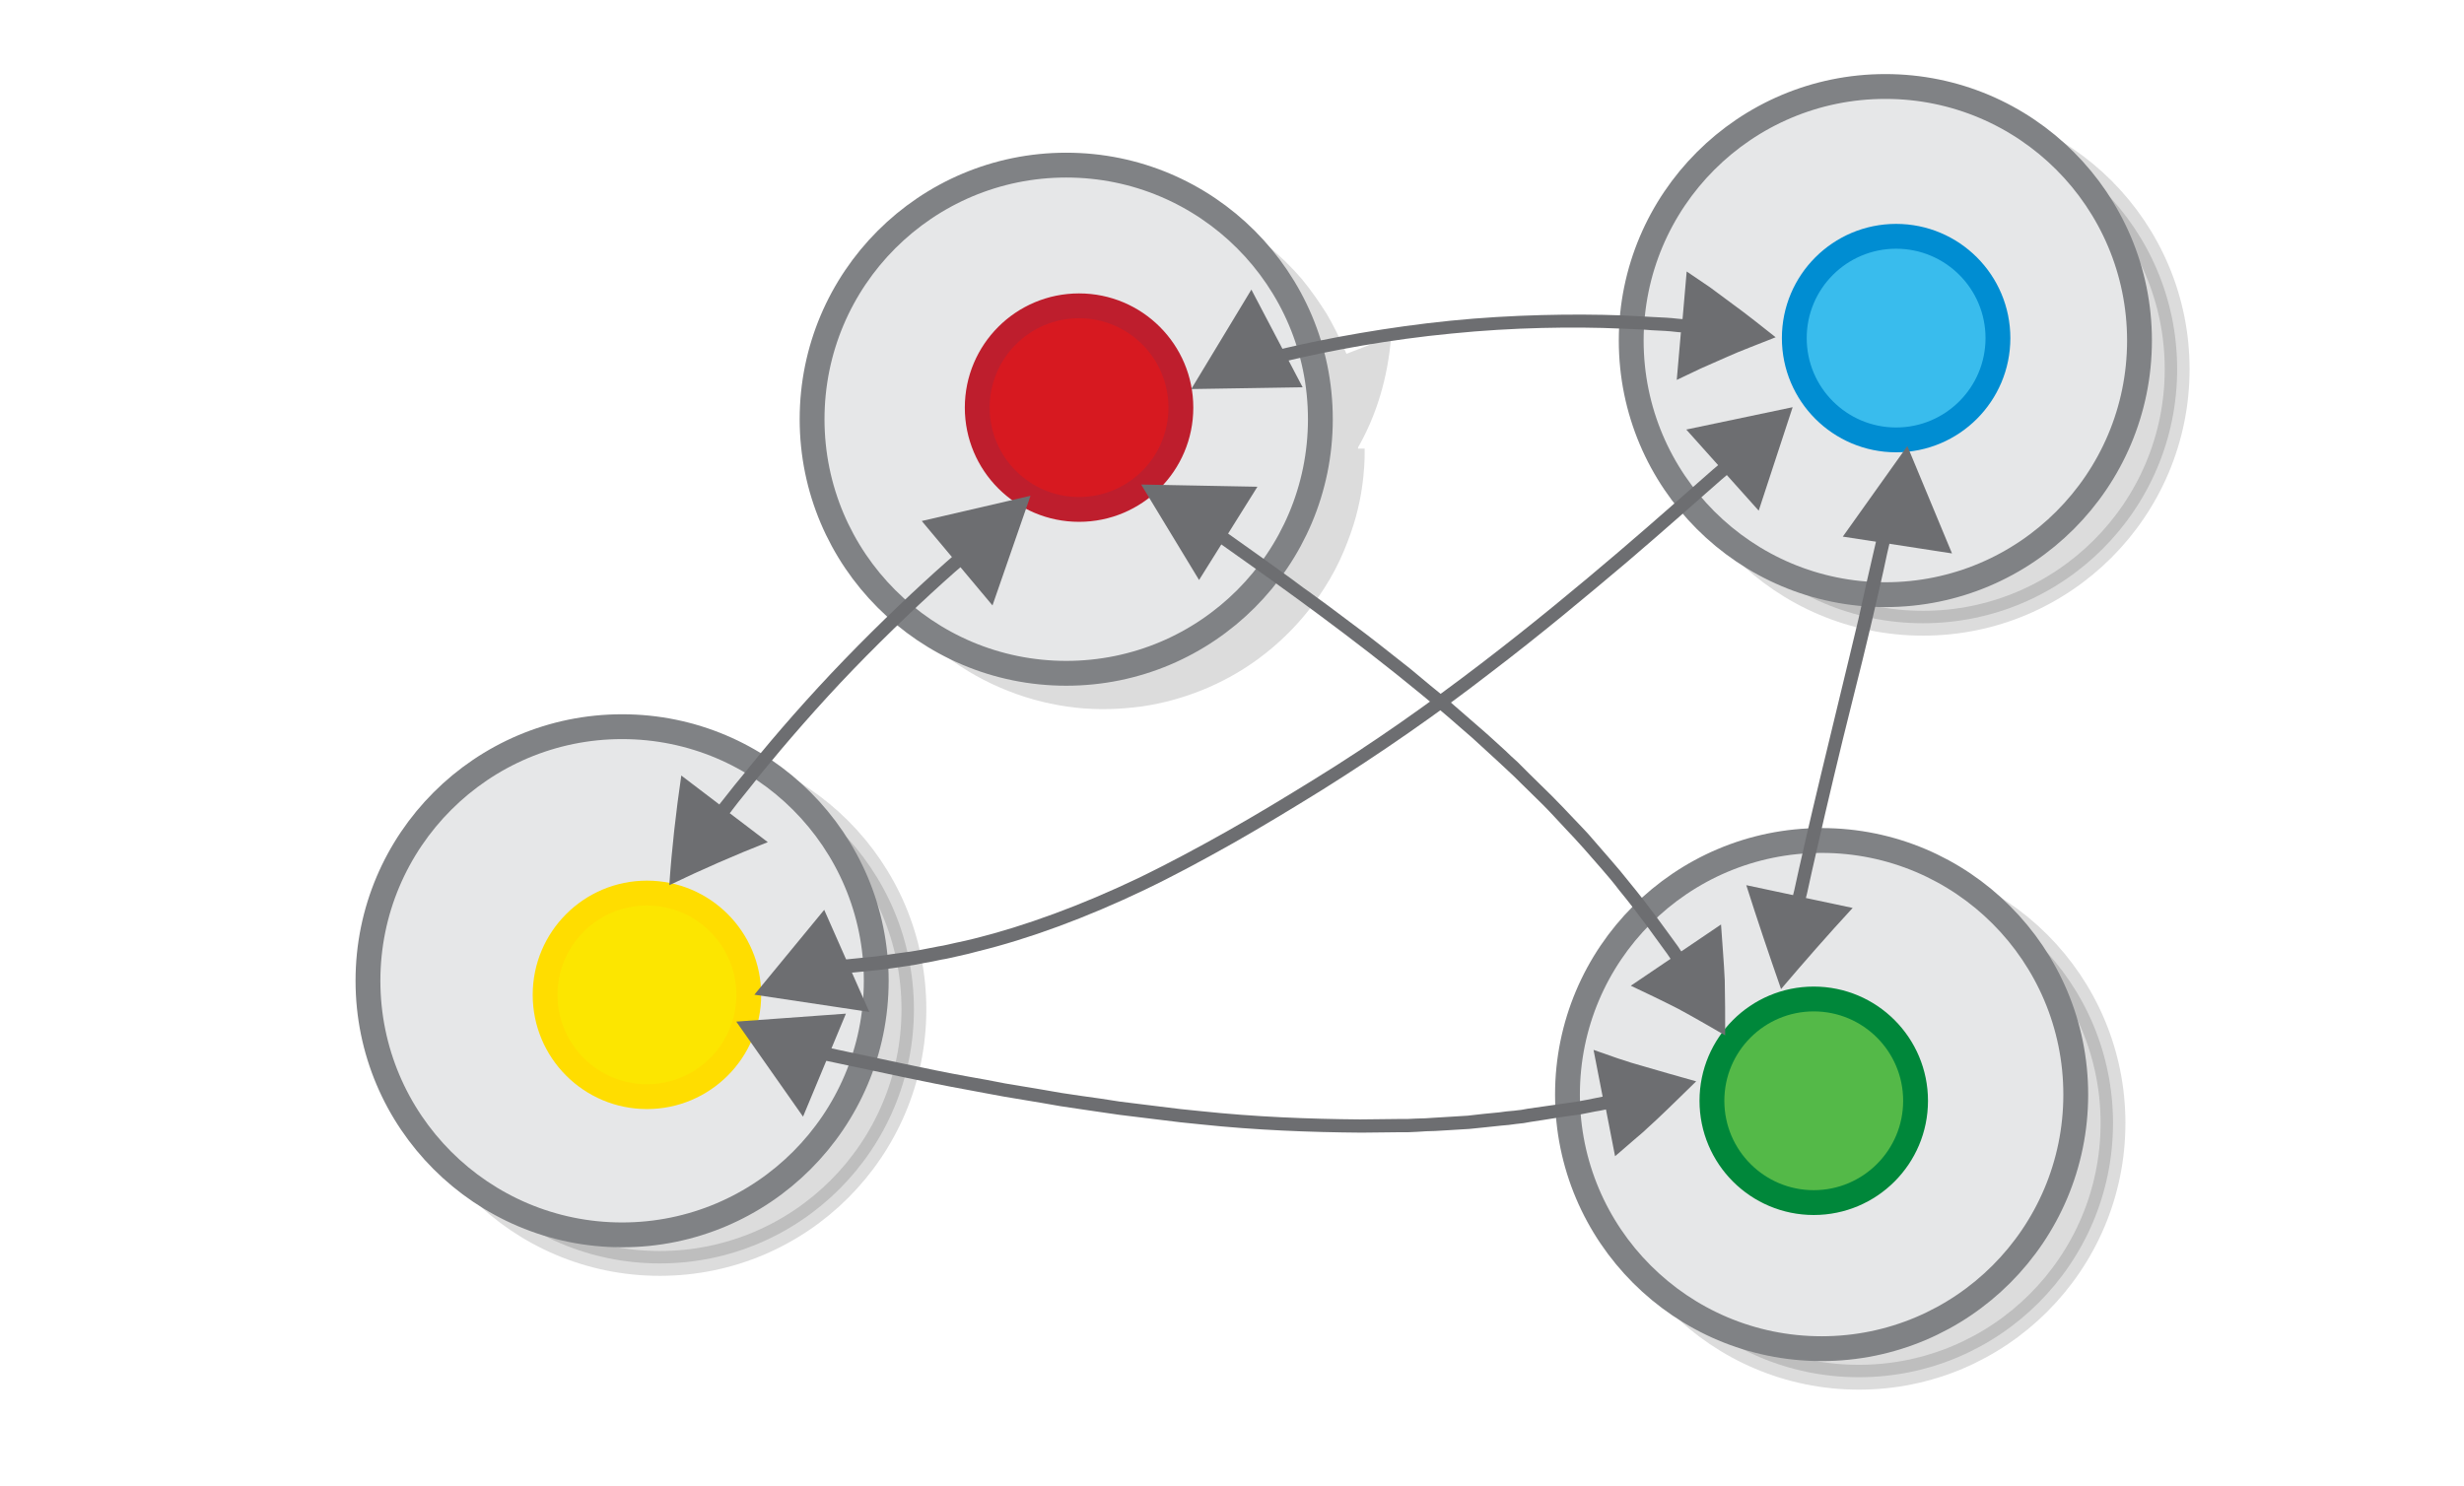 <svg xmlns="http://www.w3.org/2000/svg" viewBox="0 0 595.3 359"><switch><g><g opacity=".14"><circle cx="266.7" cy="108.2" r="61.4"/><path d="M326.5 108.2v1.1c0 .7 0 1.7-.1 3.1-.2 2.7-.6 6.6-1.9 11.5-.6 2.4-1.6 5.1-2.7 7.9-1.2 2.8-2.7 5.7-4.6 8.7-3.7 5.9-9.1 11.9-16.2 16.9-7 5-15.8 8.8-25.6 10.2-4.9.7-10 .8-15.2.3-5.1-.6-10.4-1.8-15.4-3.8-10-3.9-19.3-10.8-26.1-19.9-6.8-9-11-20.2-11.8-31.7-.8-11.5 1.8-23.1 7.3-33 5.4-9.9 13.7-18 23.1-23.3 1.2-.7 2.4-1.3 3.6-1.9 1.2-.5 2.4-1.1 3.7-1.6 2.4-1 5-1.8 7.5-2.4 5-1.2 10.1-1.9 15-1.8 4.9 0 9.7.7 14.2 1.8s8.7 2.8 12.6 4.7c7.7 3.9 13.8 9.2 18.3 14.5 2.3 2.7 4.2 5.4 5.7 7.9 1.6 2.6 2.8 5.1 3.8 7.4.5 1.1.7 1.8.7 1.8l-10.8 4.2c6.2 3.9 12 9.9 16.4 17.5 4.4-7.6 7.3-16.8 8.1-27l-10.8 4.2s-.3-.7-.8-1.9c-1.1-2.4-2.4-5.1-4-7.8-1.7-2.7-3.7-5.6-6-8.4-4.8-5.6-11.2-11.1-19.3-15.2-4-2.1-8.5-3.8-13.2-5-4.7-1.2-9.8-1.8-15-1.9-5.2 0-10.5.6-15.8 1.9-5.3 1.4-10.5 3.4-15.5 6.2-9.9 5.5-18.6 14.1-24.3 24.5-5.8 10.4-8.5 22.7-7.6 34.8.8 12.1 5.2 23.9 12.4 33.4 7.1 9.6 16.9 16.8 27.5 20.9 5.3 2.1 10.8 3.4 16.2 4 5.4.6 10.8.4 16-.3 10.3-1.5 19.6-5.5 27-10.7 7.4-5.2 13.1-11.6 17-17.8 2-3.1 3.6-6.2 4.8-9.1 1.2-2.9 2.2-5.7 2.9-8.3 1.4-5.1 1.8-9.3 2-12.1.1-1.4.1-2.5.1-3.2v-1.1h-3.2z"/></g><circle fill="#E6E7E8" stroke="#808285" stroke-width="6" stroke-miterlimit="10" cx="257.6" cy="101.3" r="61.4"/><circle opacity=".14" stroke="#000" stroke-width="6" stroke-miterlimit="10" cx="464.6" cy="89.2" r="61.4"/><circle fill="#E6E7E8" stroke="#808285" stroke-width="6" stroke-miterlimit="10" cx="455.5" cy="82.3" r="61.4"/><circle opacity=".14" stroke="#000" stroke-width="6" stroke-miterlimit="10" cx="159.4" cy="243.9" r="61.4"/><circle fill="#E6E7E8" stroke="#808285" stroke-width="6" stroke-miterlimit="10" cx="150.3" cy="237" r="61.4"/><g><circle fill="#FCE600" stroke="#FD0" stroke-width="6" stroke-miterlimit="10" cx="156.3" cy="240.4" r="24.6"/><circle fill="#39BCED" stroke="#008DD2" stroke-width="6" stroke-miterlimit="10" cx="458.1" cy="81.7" r="24.6"/><circle fill="#D71920" stroke="#BE1E2D" stroke-width="6" stroke-miterlimit="10" cx="260.7" cy="98.5" r="24.6"/><circle opacity=".14" stroke="#000" stroke-width="6" stroke-miterlimit="10" cx="449.1" cy="271.4" r="61.4"/><circle fill="#E6E7E8" stroke="#808285" stroke-width="6" stroke-miterlimit="10" cx="440.1" cy="264.5" r="61.4"/><circle fill="#54B948" stroke="#00873A" stroke-width="6" stroke-miterlimit="10" cx="438.2" cy="266" r="24.6"/><path fill="#6D6E71" stroke="#6D6E71" stroke-miterlimit="10" d="M288.7 93.5L302.3 71l11.6 22.1z"/><path fill="#6D6E71" d="M240.3 125.9s-1.2 1-3.3 2.7c-2.1 1.7-5 4.2-8.5 7.3-6.9 6.1-15.9 14.6-24.5 23.5s-16.7 18.2-22.5 25.4c-1.5 1.8-2.8 3.5-4 4.9-1.2 1.5-2.2 2.8-3 3.8-.5.6-.7.9-.7.9l-9.2-7c-1.3 8.9-2.3 17.7-2.9 26.5 7.9-3.8 15.9-7.3 23.8-10.4l-9.2-7s.3-.3.7-.9c.8-1.1 1.8-2.3 3-3.8s2.5-3.1 3.9-4.9c5.8-7.1 13.8-16.4 22.3-25.2s17.4-17.2 24.3-23.3c3.5-3 6.3-5.5 8.4-7.2 2.1-1.7 3.2-2.7 3.2-2.7l-1.8-2.6zM292.6 92.1s1.8-.5 4.9-1.4c3.1-.9 7.6-2.1 13-3.4 10.8-2.6 25.5-5.3 40.2-6.7 14.8-1.5 29.7-1.7 40.8-1.2 2.8.1 5.3.2 7.6.4 2.3.1 4.2.2 5.8.4.8.1 1.2.1 1.2.1l-1 11.5L411 89l5.9-2.6 3-1.3 3-1.2 6.1-2.4-5.2-4.1-2.6-2-2.7-2-5.4-4-5.6-3.8-1 11.5s-.5 0-1.3-.1c-1.6-.2-3.6-.3-5.9-.4-2.3-.1-4.9-.3-7.7-.4-11.2-.4-26.3-.2-41.2 1.3-14.9 1.5-29.7 4.2-40.7 6.8-5.5 1.3-10 2.5-13.2 3.4-3.2.9-5 1.4-5 1.4l1.1 3zM456.5 117.2s-1.6 6.4-3.8 16c-1.1 4.8-2.4 10.4-3.7 16.4-1.4 6-3 12.4-4.5 18.7-3.1 12.8-6.2 25.6-8.4 35.2-1.1 4.8-2 8.8-2.6 11.6l-.3 1.2-11.3-2.4c2.7 8.5 5.5 16.8 8.4 25.1 5.7-6.7 11.4-13.2 17.3-19.6l-11.3-2.4.3-1.2c.6-2.8 1.5-6.8 2.6-11.6 2.2-9.6 5.2-22.4 8.4-35.1 1.6-6.4 3.2-12.8 4.6-18.8 1.4-6 2.7-11.6 3.7-16.4 2.2-9.6 3.8-16 3.8-16l-3.2-.7zM280.5 121.4s2.2 1.5 6.1 4.2c3.9 2.7 9.4 6.6 16 11.3 13.2 9.4 30.6 22.1 47 36.1 2 1.8 4.1 3.5 6.1 5.3 2 1.8 3.9 3.6 5.9 5.4 1 .9 1.9 1.8 2.9 2.7 1 .9 1.9 1.8 2.8 2.7 1.8 1.8 3.7 3.6 5.5 5.4 1.8 1.8 3.4 3.6 5.1 5.4 1.7 1.8 3.3 3.5 4.8 5.2 3 3.5 6 6.7 8.4 9.9 5.1 6.2 8.9 11.7 11.7 15.5.5.7.8 1.2.8 1.2l-9.6 6.5c3.8 1.8 7.6 3.6 11.5 5.6 3.7 2 7.5 4.2 11.3 6.4 0-4.3 0-8.8-.1-13.3-.2-4.5-.6-8.9-.9-13.5l-9.6 6.5s-.3-.4-.8-1.2c-2.8-3.8-6.7-9.4-11.9-15.7-2.5-3.2-5.5-6.5-8.5-10-1.5-1.8-3.2-3.5-4.9-5.3-1.7-1.8-3.4-3.6-5.2-5.4-1.8-1.8-3.7-3.6-5.5-5.4l-2.8-2.8c-1-.9-2-1.8-2.9-2.7-2-1.8-3.9-3.6-6-5.4-2-1.8-4.1-3.5-6.1-5.3-2-1.8-4.1-3.5-6.2-5.2-2.1-1.7-4.1-3.5-6.2-5.1-4.2-3.3-8.3-6.6-12.4-9.6l-6-4.5c-2-1.4-3.9-2.9-5.8-4.2-3.7-2.8-7.3-5.3-10.6-7.7-6.6-4.7-12.1-8.6-16-11.3-3.9-2.7-6.1-4.2-6.1-4.2l-1.8 2.5z"/><path fill="#6D6E71" d="M194.7 235.6s1.1-.1 3-.1c1 0 2.2-.1 3.6-.2.7 0 1.5-.1 2.3-.1.8-.1 1.7-.2 2.6-.2 1.8-.2 3.9-.4 6.1-.6 2.2-.3 4.6-.6 7.1-1 1.3-.2 2.6-.4 3.9-.7 1.3-.2 2.7-.5 4.1-.8 1.4-.2 2.9-.6 4.3-.9 1.5-.3 3-.7 4.5-1.1 12.3-3 26.2-8.1 40.4-14.9 7.1-3.4 14.3-7.3 21.4-11.3 7.2-4.1 14.3-8.4 21.4-12.8 14.2-8.9 28-18.5 40.4-28.1 12.5-9.5 23.7-18.9 33.3-27 9.5-8.1 17.3-15.1 22.8-19.9.8-.7 1.3-1.1 1.3-1.1l7.7 8.6 8.2-25-25.7 5.4 7.7 8.6s-.5.4-1.3 1.1c-5.5 4.8-13.3 11.8-22.8 19.9-19 16.2-44.9 37.3-73.3 54.8-7.1 4.4-14.2 8.7-21.3 12.7-7.1 4-14.2 7.8-21.2 11.2-14 6.7-27.7 11.7-39.8 14.7-1.5.4-3 .7-4.4 1-1.4.3-2.9.7-4.3.9-1.4.3-2.7.5-4.1.8-1.3.2-2.6.5-3.8.6-2.5.3-4.8.7-7 1-2.2.2-4.2.4-6 .6-.9.1-1.8.2-2.6.2s-1.6.1-2.3.1c-1.4.1-2.6.1-3.6.2-1.9.1-3 .1-3 .1l.4 3.3zM186 253.3s3.2.7 8.9 2c2.8.6 6.2 1.4 10.2 2.2 3.9.8 8.4 1.8 13.2 2.8 4.9 1 10.1 2.1 15.7 3.1 2.8.5 5.7 1.1 8.6 1.6 2.9.5 5.9 1 9 1.5 1.5.3 3.1.5 4.6.8 1.6.2 3.1.5 4.7.7 3.2.5 6.3.9 9.6 1.4 3.2.4 6.5.8 9.8 1.2 1.6.2 3.3.4 4.9.6l4.9.5c13.2 1.4 26.4 1.9 38.8 2 3.1 0 6.2-.1 9.1-.1h2.2c.7 0 1.5-.1 2.2-.1 1.5-.1 2.9-.2 4.3-.2 2.8-.2 5.6-.3 8.3-.5 2.7-.3 5.2-.5 7.7-.8 1.2-.1 2.4-.2 3.6-.4.6-.1 1.2-.1 1.8-.2.6-.1 1.1-.2 1.7-.3 2.2-.3 4.4-.7 6.4-1 2-.3 3.9-.6 5.6-.8 1.7-.3 3.3-.7 4.7-.9l1.5-.3 2.2 11.3 5.1-4.4c.8-.7 1.7-1.4 2.5-2.2l2.5-2.3c3.3-3.1 6.4-6.2 9.5-9.2-4.3-1.2-8.5-2.4-12.6-3.6l-3.1-.9c-1-.3-2-.7-3.1-1l-6-2.1 2.2 11.3-1.5.3c-1.4.3-3 .6-4.7.9-1.7.3-3.6.5-5.5.8-2 .3-4.1.6-6.3.9-.6.1-1.1.2-1.7.3-.6.1-1.2.1-1.7.2-1.2.1-2.4.2-3.6.4-2.4.2-5 .5-7.6.8-2.6.2-5.4.3-8.2.5-1.4.1-2.8.2-4.3.2-.7 0-1.4.1-2.2.1h-2.2c-3 0-6 .1-9.1.1-12.3-.1-25.4-.6-38.5-2l-4.9-.5c-1.6-.2-3.3-.4-4.9-.6-3.2-.4-6.5-.8-9.7-1.2-3.2-.5-6.4-1-9.5-1.4-1.6-.2-3.1-.5-4.7-.7-1.5-.3-3.1-.5-4.6-.8l-9-1.5c-2.9-.6-5.8-1.1-8.6-1.6-5.6-1-10.8-2.1-15.6-3.1-4.8-1-9.3-2-13.2-2.8-3.9-.8-7.3-1.6-10.2-2.2-5.6-1.3-8.8-2-8.8-2l-.4 3.2z"/><path fill="#6D6E71" stroke="#6D6E71" stroke-miterlimit="10" d="M276.6 117.6l26.3.5-13.2 21.1zM248.2 120.5l-8.6 24.8-16-19.1zM209.2 243.9l-26-3.9 15.8-19.2zM193.9 268.8l-15.1-21.5 24.8-1.8zM460.7 108.8l10.1 24.3-24.7-3.8z"/></g></g></switch></svg>